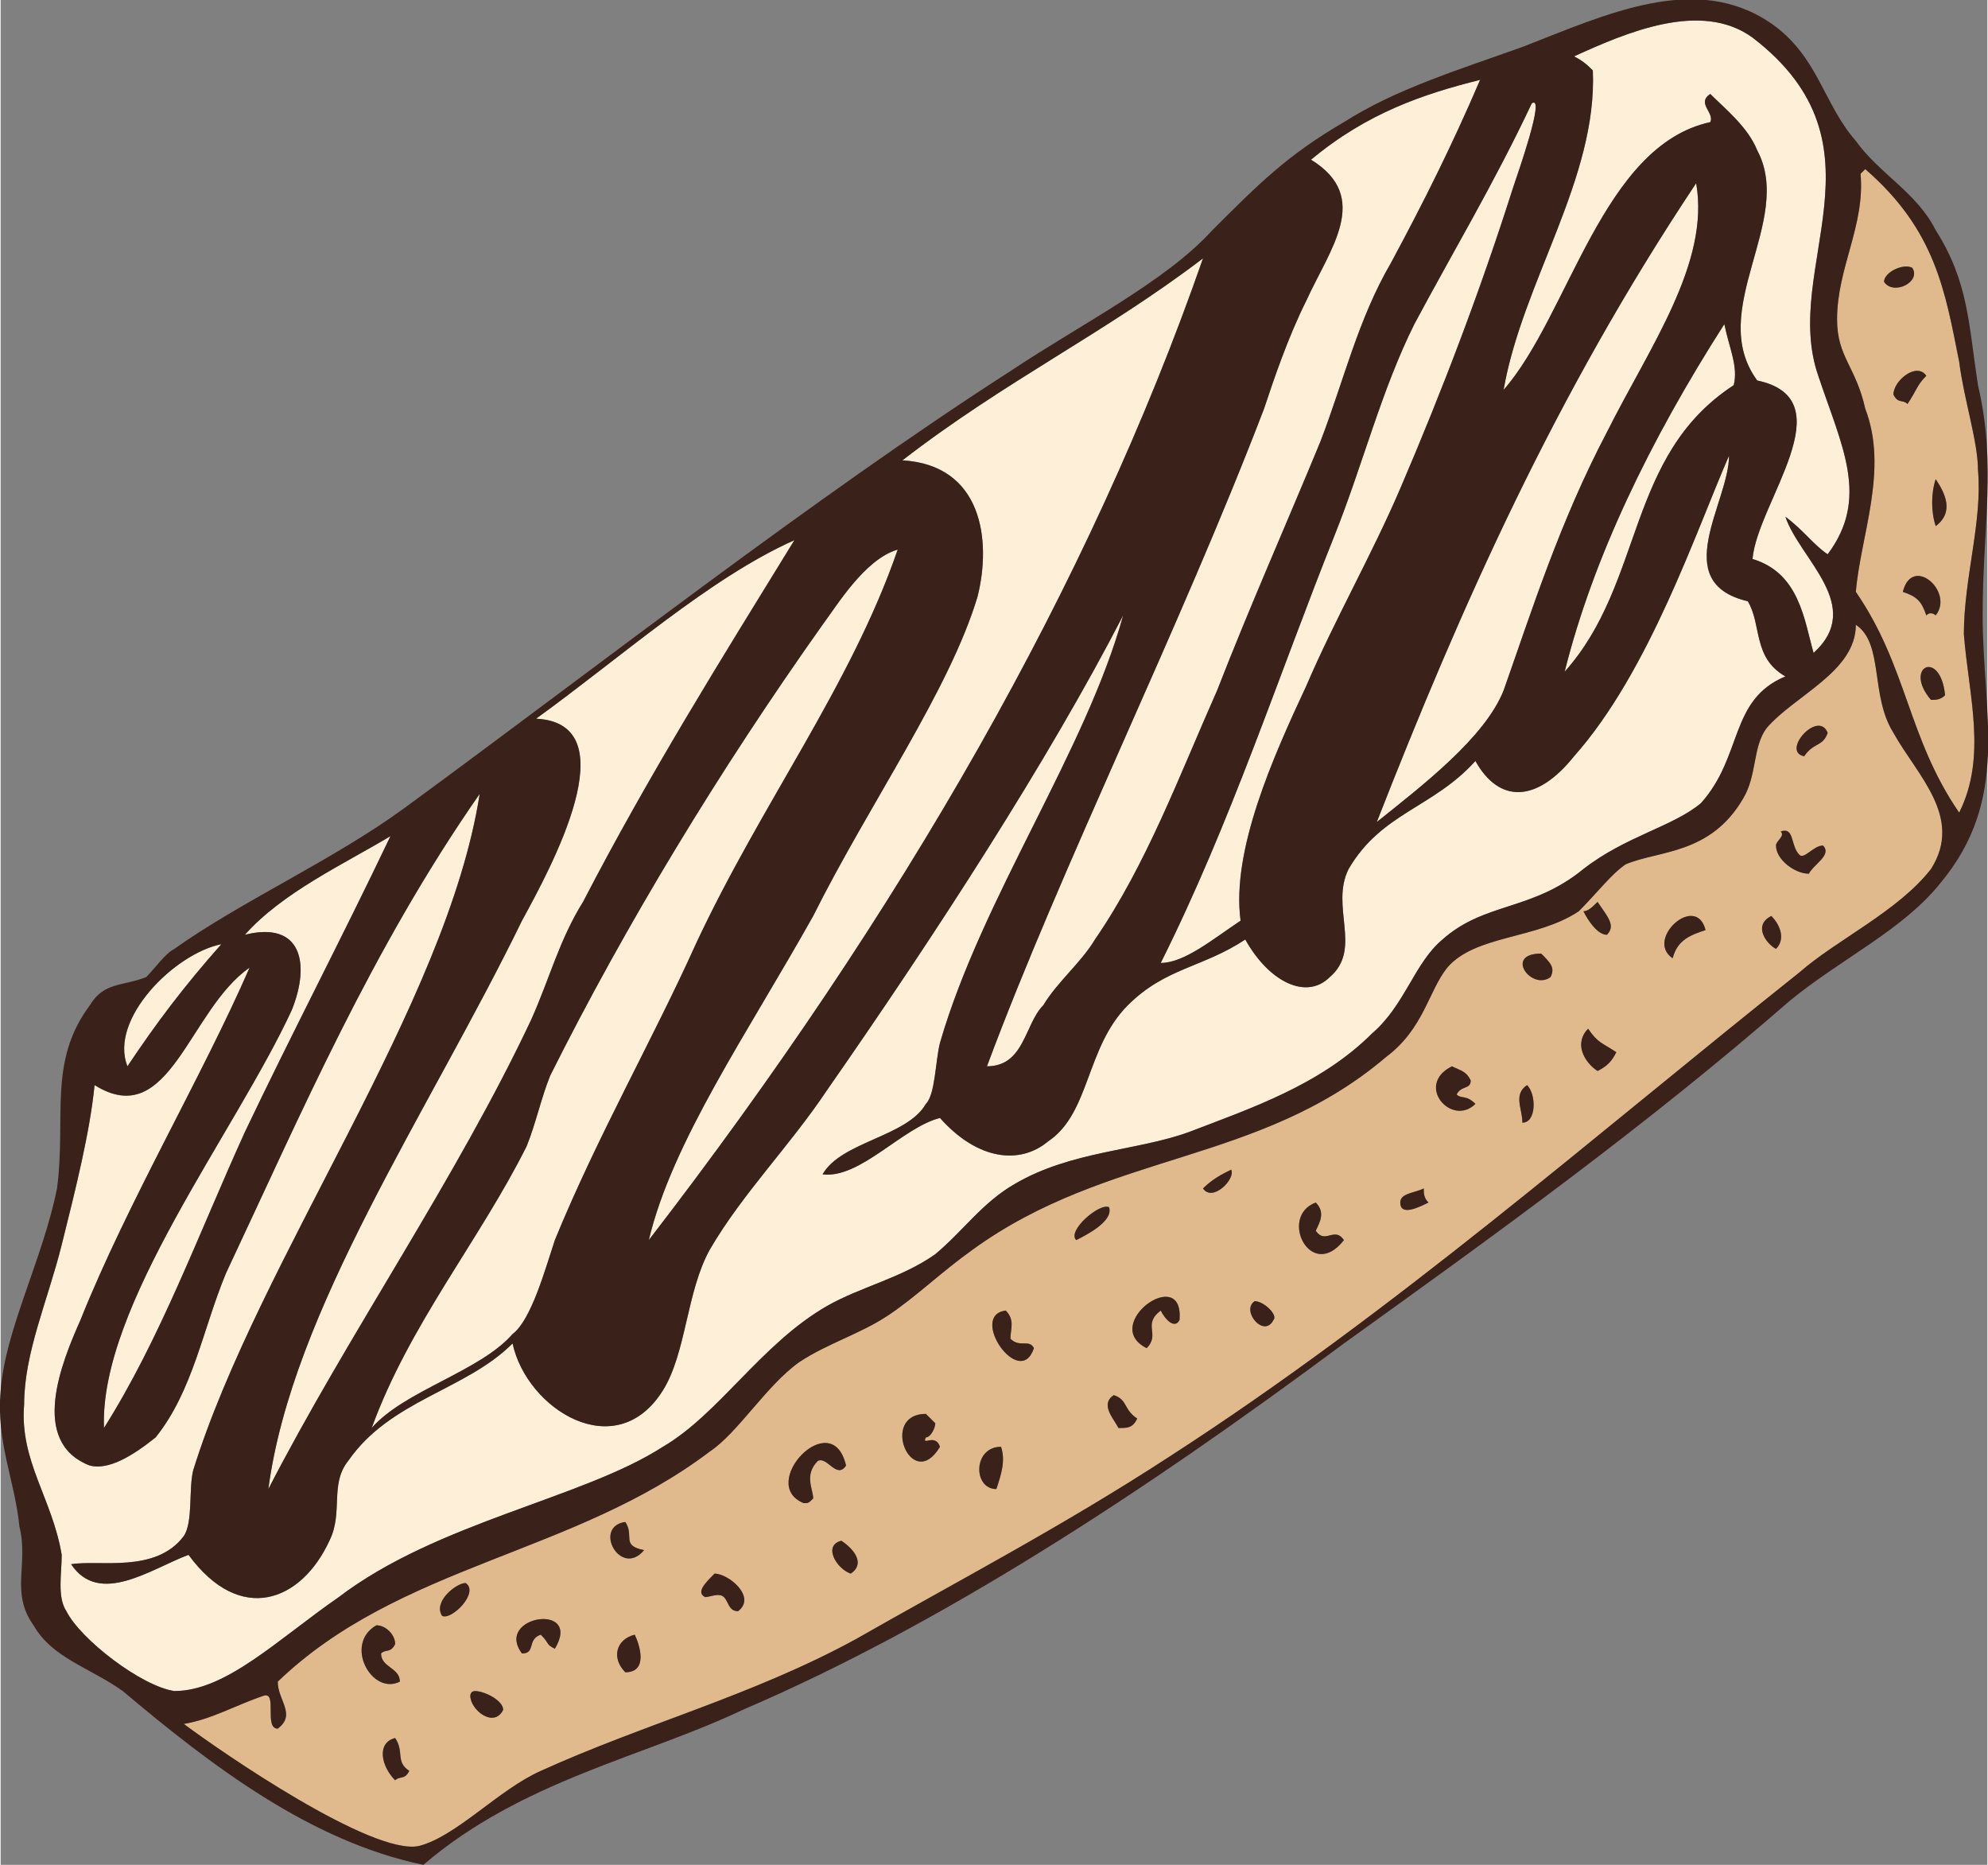 <?xml version="1.0" encoding="UTF-8"?>
<!DOCTYPE svg PUBLIC "-//W3C//DTD SVG 1.1//EN" "http://www.w3.org/Graphics/SVG/1.1/DTD/svg11.dtd">
<!-- Creator: CorelDRAW X8 -->
<svg xmlns="http://www.w3.org/2000/svg" xml:space="preserve" width="3.222in" height="3.022in" version="1.1" style="shape-rendering:geometricPrecision; text-rendering:geometricPrecision; image-rendering:optimizeQuality; fill-rule:evenodd; clip-rule:evenodd"
viewBox="0 0 423 397"
 xmlns:xlink="http://www.w3.org/1999/xlink">
 <rect x="0" y="0" width="423" height="397" fill="#808080" stroke="none"/>
 <defs>
  <style type="text/css">
   <![CDATA[
    .fil2 {fill:#3A2119;fill-rule:nonzero}
    .fil0 {fill:#E0BA8D;fill-rule:nonzero}
    .fil1 {fill:#FEEFD8;fill-rule:nonzero}
   ]]>
  </style>
 </defs>
 <g id="Layer_x0020_1">

  <path class="fil0" d="M396 37c1,11 -5,20 -5,31 0,8 4,10 6,19 5,13 -1,27 -2,39 11,16 11,31 22,47 6,-12 2,-25 1,-38 0,-12 4,-24 3,-35 0,-6 -3,-15 -4,-23 -3,-15 -5,-28 -20,-41 -1,1 -1,1 -1,1zm18 111c-1,1 -2,1 -3,1 -6,-7 2,-11 3,-1zm-2 -17c0,0 -1,-1 -2,0 -1,-3 -2,-4 -5,-5 2,-8 11,0 7,5zm0 -19c-1,-3 -1,-7 0,-10 2,3 4,7 0,10zm-6 -26c-1,-1 -2,0 -3,-2 0,-3 5,-7 7,-4 -2,2 -2,3 -4,6zm-5 -26c0,-2 4,-4 6,-3 2,3 -4,6 -6,3z"/>
  <path class="fil0" d="M395 133c0,10 -13,15 -19,22 -3,4 -2,10 -5,15 -7,12 -18,11 -25,14 -3,2 -6,6 -10,10 -9,6 -22,5 -28,12 -4,5 -5,13 -13,19 -27,23 -59,20 -88,41 -7,5 -12,10 -18,14 -6,4 -13,6 -19,10 -7,5 -13,15 -19,19 -29,22 -66,24 -92,49 0,4 4,7 0,10 -3,0 0,-8 -3,-7 -6,2 -11,5 -17,6 8,6 40,28 50,26 8,-2 17,-12 26,-16 22,-10 45,-16 67,-28 21,-12 44,-24 67,-39 48,-31 90,-68 134,-103 8,-7 21,-13 28,-22 7,-11 -3,-20 -8,-29 -5,-8 -2,-19 -8,-23zm-308 244c-1,2 -2,1 -3,2 -3,-3 -4,-8 0,-9 2,3 0,5 3,7zm-3 -27c-1,2 -2,1 -3,2 0,3 4,3 4,6 -6,3 -12,-8 -5,-12 2,0 4,2 4,4zm23 14c-2,4 -7,0 -7,-3 0,0 0,-1 1,-1 2,0 6,2 6,4zm-13 -20c-2,-3 3,-7 5,-7 3,2 -3,8 -5,7zm24 7c-2,-1 -1,-1 -3,-3 -3,1 -1,4 -4,4 -6,-8 13,-11 7,-1zm15 5c-3,-3 -2,-7 2,-8 1,2 3,8 -2,8zm4 -26c-5,6 -11,-5 -4,-6 2,3 -1,5 4,6zm20 13c-2,0 -2,-2 -3,-3 -1,-1 -3,0 -4,0 -2,-1 0,-3 2,-5 3,0 9,5 5,8zm24 -8c-3,-1 -6,-6 -2,-7 3,2 5,5 2,7zm-1 -23c-2,3 -4,-2 -6,-1 -3,3 -1,6 -1,8 -1,1 -1,1 -2,1 -10,-4 6,-21 9,-8zm20 -4c-6,10 -13,-7 -3,-7 1,1 1,1 2,2 0,1 -1,3 -2,3 -1,2 2,-1 3,2zm12 9c-5,0 -5,-9 1,-9 1,3 0,6 -1,9zm8 -30c-3,9 -14,-7 -6,-8 2,2 1,4 1,6 2,2 4,0 5,2zm22 15c-1,2 -2,2 -4,2 -1,-2 -4,-5 -1,-7 3,1 2,3 5,5zm9 -21c-1,2 -3,0 -4,-2 -4,3 0,5 -3,8 -10,-5 8,-18 7,-6zm-22 -17c-2,-2 5,-8 7,-7 1,3 -5,6 -7,7zm42 17c-2,4 -7,-2 -4,-4 2,0 5,3 4,4zm-15 -28c2,-2 4,-3 6,-4 1,2 -4,7 -6,4zm24 9c2,3 4,-1 6,2 -7,9 -14,-5 -6,-8 2,2 1,4 0,6zm24 -6c-2,1 -6,3 -6,0 0,-2 3,-2 5,-3 0,1 0,2 1,3zm9 -26c0,2 -2,1 -3,3 1,1 2,0 4,2 -5,5 -13,-4 -5,-8 2,1 3,1 4,3zm11 9c0,-3 -2,-6 1,-8 2,2 2,8 -1,8zm20 -15c-1,2 -2,3 -4,4 -3,-2 -5,-6 -2,-9 2,3 3,3 6,5zm-14 -16c-4,3 -10,-5 -2,-5 2,2 3,3 2,5zm12 -9c-2,0 -4,-3 -5,-5 1,0 2,-1 3,-2 2,3 4,5 2,7zm21 -1c-3,1 -6,2 -7,6 -6,-4 5,-14 7,-6zm15 4c-2,-1 -5,-5 -1,-7 2,2 3,5 1,7zm7 -16c-3,0 -7,-3 -7,-6 0,-1 2,-2 1,-3 3,-1 2,3 4,5 1,1 3,-2 5,-2 2,2 -2,4 -3,6zm4 -30c-1,3 -3,2 -5,5 -5,-1 3,-10 5,-5z"/>
  <path class="fil1" d="M335 12c2,1 3,2 4,3 1,23 -15,45 -19,68 14,-16 21,-52 44,-57 1,-2 -3,-4 0,-6 3,3 8,7 10,12 8,15 -11,34 0,49 19,4 0,26 -1,38 10,3 11,13 13,20 11,-10 -3,-20 -6,-29 4,3 6,6 9,8 9,-12 3,-23 -2,-38 -8,-23 16,-49 -14,-72 -11,-8 -27,-1 -38,4z"/>
  <path class="fil1" d="M72 340c21,-16 52,-21 69,-32 12,-7 21,-22 35,-30 7,-4 16,-6 23,-11 6,-5 10,-11 17,-15 12,-7 26,-7 37,-11 13,-5 28,-10 39,-21 7,-6 9,-15 15,-20 9,-8 19,-6 30,-15 9,-7 19,-9 25,-14 9,-10 6,-22 18,-27 -7,-4 -5,-11 -8,-16 -17,-4 -4,-21 -4,-31 -7,16 -17,46 -33,64 -8,10 -16,10 -21,1 -9,10 -20,11 -27,23 -4,8 3,17 -4,23 -5,5 -13,1 -18,-8 -9,6 -17,6 -25,14 -9,9 -8,23 -17,29 -6,5 -15,4 -23,-5 -8,2 -17,13 -25,12 4,-7 18,-8 22,-15 2,-2 2,-9 3,-13 9,-31 31,-62 39,-91 -16,31 -40,68 -63,101 -8,12 -18,22 -25,34 -5,9 -5,22 -10,30 -10,16 -29,4 -32,-10 -10,10 -26,12 -35,25 -4,5 -1,11 -4,17 -6,13 -19,18 -30,3 -8,3 -19,11 -25,2 6,-1 18,2 24,-6 2,-3 1,-10 2,-14 14,-45 54,-99 61,-144 -23,33 -38,68 -54,102 -5,12 -7,25 -15,35 -5,4 -10,7 -14,6 -13,-5 -6,-22 -2,-31 10,-25 26,-52 36,-75 -13,9 -17,35 -33,25 -1,10 -4,22 -7,34 -3,12 -8,23 -8,34 -1,12 6,20 8,32 0,4 -1,9 1,12 3,6 16,16 23,17 11,0 22,-11 35,-20z"/>
  <path class="fil1" d="M27 227c6,-9 12,-17 20,-26 -10,2 -24,16 -20,26z"/>
  <path class="fil1" d="M62 215c-12,26 -41,63 -40,89 12,-19 20,-41 30,-63 10,-21 21,-42 31,-63 -10,6 -23,12 -31,21 12,-3 14,6 10,16z"/>
  <path class="fil1" d="M117 229c-2,5 -3,10 -5,15 -10,20 -25,38 -33,60 7,-8 23,-12 30,-20 4,-3 7,-14 9,-20 9,-22 21,-43 30,-63 14,-30 33,-55 43,-84 -7,2 -13,12 -16,16 -22,31 -42,64 -58,96z"/>
  <path class="fil1" d="M111 196c-20,41 -49,83 -54,121 17,-33 40,-66 56,-100 4,-9 6,-17 11,-25 14,-27 29,-51 45,-77 -18,8 -37,25 -55,38 20,1 3,32 -3,43z"/>
  <path class="fil1" d="M138 264c54,-70 94,-140 118,-209 -21,16 -42,26 -64,43 17,1 19,17 16,29 -6,20 -23,44 -35,68 -14,25 -30,48 -35,69z"/>
  <path class="fil1" d="M210 227c8,0 8,-9 12,-13 3,-5 8,-9 11,-14 11,-16 18,-35 26,-53 7,-18 15,-36 22,-53 5,-13 8,-26 15,-38 7,-13 13,-25 19,-39 -12,3 -24,7 -36,17 13,8 4,19 -1,30 -4,8 -7,17 -9,23 -18,47 -43,97 -59,140z"/>
  <path class="fil1" d="M284 114c-12,30 -22,61 -37,91 5,0 11,-5 17,-9 -2,-15 7,-35 14,-50 6,-14 14,-28 20,-42 9,-21 17,-42 24,-64 1,-3 7,-20 4,-18 0,0 0,0 0,0 -8,17 -17,32 -25,47 -7,14 -11,30 -17,45z"/>
  <path class="fil1" d="M369 82c1,-4 -1,-8 -2,-13 -16,25 -28,50 -34,74 17,-19 13,-46 36,-61z"/>
  <path class="fil1" d="M361 39c-30,45 -50,90 -68,136 10,-8 23,-18 27,-28 6,-17 12,-36 22,-55 9,-18 22,-36 19,-53z"/>
  <path class="fil2" d="M85 358c0,-3 -4,-3 -4,-6 1,-1 2,0 3,-2 0,-2 -2,-4 -4,-4 -7,4 -1,15 5,12z"/>
  <path class="fil2" d="M99 337c-2,0 -7,4 -5,7 2,1 8,-5 5,-7z"/>
  <path class="fil2" d="M84 379c1,-1 2,0 3,-2 -3,-2 -1,-4 -3,-7 -4,1 -3,6 0,9z"/>
  <path class="fil2" d="M137 330c-5,-1 -2,-3 -4,-6 -7,1 -1,12 4,6z"/>
  <path class="fil2" d="M111 352c3,0 1,-3 4,-4 2,2 1,2 3,3 6,-10 -13,-7 -7,1z"/>
  <path class="fil2" d="M401 60c2,3 8,0 6,-3 -2,-1 -6,1 -6,3z"/>
  <path class="fil2" d="M100 361c0,3 5,7 7,3 0,-2 -4,-4 -6,-4 -1,0 -1,1 -1,1z"/>
  <path class="fil2" d="M171 320c1,0 1,0 2,-1 0,-2 -2,-5 1,-8 2,-1 4,4 6,1 -3,-13 -19,4 -9,8z"/>
  <path class="fil2" d="M133 356c5,0 3,-6 2,-8 -4,1 -5,5 -2,8z"/>
  <path class="fil2" d="M403 84c1,2 2,1 3,2 2,-3 2,-4 4,-6 -2,-3 -7,1 -7,4z"/>
  <path class="fil2" d="M152 335c-2,2 -4,4 -2,5 1,0 3,-1 4,0 1,1 1,3 3,3 4,-3 -2,-8 -5,-8z"/>
  <path class="fil2" d="M229 264c2,-1 8,-4 7,-7 -2,-1 -9,5 -7,7z"/>
  <path class="fil2" d="M214 279c-8,1 3,17 6,8 -1,-2 -3,0 -5,-2 0,-2 1,-4 -1,-6z"/>
  <path class="fil2" d="M199 303c-1,-1 -1,-1 -2,-2 -10,0 -3,17 3,7 -1,-3 -4,0 -3,-2 1,0 2,-2 2,-3z"/>
  <path class="fil2" d="M181 335c3,-2 1,-5 -2,-7 -4,1 -1,6 2,7z"/>
  <path class="fil2" d="M256 253c2,3 7,-2 6,-4 -2,1 -4,2 -6,4z"/>
  <path class="fil2" d="M412 112c4,-3 2,-7 0,-10 -1,3 -1,7 0,10z"/>
  <path class="fil2" d="M212 317c1,-3 2,-6 1,-9 -6,0 -6,9 -1,9z"/>
  <path class="fil2" d="M244 287c3,-3 -1,-5 3,-8 1,2 3,4 4,2 1,-12 -17,1 -7,6z"/>
  <path class="fil2" d="M330 208c1,-2 0,-3 -2,-5 -8,0 -2,8 2,5z"/>
  <path class="fil2" d="M405 126c3,1 4,2 5,5 1,-1 2,0 2,0 4,-5 -5,-13 -7,-5z"/>
  <path class="fil2" d="M342 199c2,-2 0,-4 -2,-7 -1,1 -2,2 -3,2 1,2 3,5 5,5z"/>
  <path class="fil2" d="M237 297c-3,2 0,5 1,7 2,0 3,0 4,-2 -3,-2 -2,-4 -5,-5z"/>
  <path class="fil2" d="M286 264c-2,-3 -4,1 -6,-2 1,-2 2,-4 0,-6 -8,3 -1,17 6,8z"/>
  <path class="fil2" d="M314 235c-2,-2 -3,-1 -4,-2 1,-2 3,-1 3,-3 -1,-2 -2,-2 -4,-3 -8,4 0,13 5,8z"/>
  <path class="fil2" d="M384 161c2,-3 4,-2 5,-5 -2,-5 -10,4 -5,5z"/>
  <path class="fil2" d="M271 281c1,-1 -2,-4 -4,-4 -3,2 2,8 4,4z"/>
  <path class="fil2" d="M411 149c1,0 2,0 3,-1 -1,-10 -9,-6 -3,1z"/>
  <path class="fil2" d="M356 204c1,-4 4,-5 7,-6 -2,-8 -13,2 -7,6z"/>
  <path class="fil2" d="M298 256c0,3 4,1 6,0 -1,-1 -1,-2 -1,-3 -2,1 -5,1 -5,3z"/>
  <path class="fil2" d="M324 239c3,0 3,-6 1,-8 -3,2 -1,5 -1,8z"/>
  <path class="fil2" d="M383 182c-2,-2 -1,-6 -4,-5 1,1 -1,2 -1,3 0,3 4,6 7,6 1,-2 5,-4 3,-6 -2,0 -4,3 -5,2z"/>
  <path class="fil2" d="M340 228c2,-1 3,-2 4,-4 -3,-2 -4,-2 -6,-5 -3,3 -1,7 2,9z"/>
  <path class="fil2" d="M378 202c2,-2 1,-5 -1,-7 -4,2 -1,6 1,7z"/>
  <path class="fil2" d="M377 5c-16,-11 -35,-2 -53,5 -14,5 -27,9 -38,16 -12,7 -18,13 -28,23 -10,11 -28,20 -43,30 -42,27 -88,63 -129,93 -15,11 -35,20 -49,30 -2,1 -4,4 -6,6 -5,2 -9,1 -12,6 -9,12 -5,24 -7,39 -3,15 -11,30 -12,43 -1,11 3,19 4,29 2,8 -2,14 3,21 4,7 12,9 19,14 19,16 40,32 64,37 21,-18 47,-23 68,-33 42,-18 85,-46 128,-78 32,-23 64,-46 95,-73 11,-9 24,-15 32,-25 15,-18 9,-36 9,-57 0,-19 3,-32 -1,-49 -2,-13 -2,-22 -9,-33 -4,-8 -12,-12 -17,-19 -7,-8 -8,-18 -18,-25zm-51 17c3,-2 -3,15 -4,18 -7,22 -15,43 -24,64 -6,14 -14,28 -20,42 -7,15 -16,35 -14,50 -6,4 -12,9 -17,9 15,-30 25,-61 37,-91 6,-15 10,-31 17,-45 8,-15 17,-30 25,-47 0,0 0,0 0,0zm16 70c-10,19 -16,38 -22,55 -4,10 -17,20 -27,28 18,-46 38,-91 68,-136 3,17 -10,35 -19,53zm25 -23c1,5 3,9 2,13 -23,15 -19,42 -36,61 6,-24 18,-49 34,-74zm-89 -5c5,-11 14,-22 1,-30 12,-10 24,-14 36,-17 -6,14 -12,26 -19,39 -7,12 -10,25 -15,38 -7,17 -15,35 -22,53 -8,18 -15,37 -26,53 -3,5 -8,9 -11,14 -4,4 -4,13 -12,13 16,-43 41,-93 59,-140 2,-6 5,-15 9,-23zm-86 34c22,-17 43,-27 64,-43 -24,69 -64,139 -118,209 5,-21 21,-44 35,-69 12,-24 29,-48 35,-68 3,-12 1,-28 -16,-29zm-1 19c-10,29 -29,54 -43,84 -9,20 -21,41 -30,63 -2,6 -5,17 -9,20 -7,8 -23,12 -30,20 8,-22 23,-40 33,-60 2,-5 3,-10 5,-15 16,-32 36,-65 58,-96 3,-4 9,-14 16,-16zm-77 36c18,-13 37,-30 55,-38 -16,26 -31,50 -45,77 -5,8 -7,16 -11,25 -16,34 -39,67 -56,100 5,-38 34,-80 54,-121 6,-11 23,-42 3,-43zm-31 25c-10,21 -21,42 -31,63 -10,22 -18,44 -30,63 -1,-26 28,-63 40,-89 4,-10 2,-19 -10,-16 8,-9 21,-15 31,-21zm-36 23c-8,9 -14,17 -20,26 -4,-10 10,-24 20,-26zm-33 142c-2,-3 -1,-8 -1,-12 -2,-12 -9,-20 -8,-32 0,-11 5,-22 8,-34 3,-12 6,-24 7,-34 16,10 20,-16 33,-25 -10,23 -26,50 -36,75 -4,9 -11,26 2,31 4,1 9,-2 14,-6 8,-10 10,-23 15,-35 16,-34 31,-69 54,-102 -7,45 -47,99 -61,144 -1,4 0,11 -2,14 -6,8 -18,5 -24,6 6,9 17,1 25,-2 11,15 24,10 30,-3 3,-6 0,-12 4,-17 9,-13 25,-15 35,-25 3,14 22,26 32,10 5,-8 5,-21 10,-30 7,-12 17,-22 25,-34 23,-33 47,-70 63,-101 -8,29 -30,60 -39,91 -1,4 -1,11 -3,13 -4,7 -18,8 -22,15 8,1 17,-10 25,-12 8,9 17,10 23,5 9,-6 8,-20 17,-29 8,-8 16,-8 25,-14 5,9 13,13 18,8 7,-6 0,-15 4,-23 7,-12 18,-13 27,-23 5,9 13,9 21,-1 16,-18 26,-48 33,-64 0,10 -13,27 4,31 3,5 1,12 8,16 -12,5 -9,17 -18,27 -6,5 -16,7 -25,14 -11,9 -21,7 -30,15 -6,5 -8,14 -15,20 -11,11 -26,16 -39,21 -11,4 -25,4 -37,11 -7,4 -11,10 -17,15 -7,5 -16,7 -23,11 -14,8 -23,23 -35,30 -17,11 -48,16 -69,32 -13,9 -24,20 -35,20 -7,-1 -20,-11 -23,-17zm397 -158c-7,9 -20,15 -28,22 -44,35 -86,72 -134,103 -23,15 -46,27 -67,39 -22,12 -45,18 -67,28 -9,4 -18,14 -26,16 -10,2 -42,-20 -50,-26 6,-1 11,-4 17,-6 3,-1 0,7 3,7 4,-3 0,-6 0,-10 26,-25 63,-27 92,-49 6,-4 12,-14 19,-19 6,-4 13,-6 19,-10 6,-4 11,-9 18,-14 29,-21 61,-18 88,-41 8,-6 9,-14 13,-19 6,-7 19,-6 28,-12 4,-4 7,-8 10,-10 7,-3 18,-2 25,-14 3,-5 2,-11 5,-15 6,-7 19,-12 19,-22 6,4 3,15 8,23 5,9 15,18 8,29zm6 -108c1,8 4,17 4,23 1,11 -3,23 -3,35 1,13 5,26 -1,38 -11,-16 -11,-31 -22,-47 1,-12 7,-26 2,-39 -2,-9 -6,-11 -6,-19 0,-11 6,-20 5,-31 0,0 0,0 1,-1 15,13 17,26 20,41zm-30 3c5,15 11,26 2,38 -3,-2 -5,-5 -9,-8 3,9 17,19 6,29 -2,-7 -3,-17 -13,-20 1,-12 20,-34 1,-38 -11,-15 8,-34 0,-49 -2,-5 -7,-9 -10,-12 -3,2 1,4 0,6 -23,5 -30,41 -44,57 4,-23 20,-45 19,-68 -1,-1 -2,-2 -4,-3 11,-5 27,-12 38,-4 30,23 6,49 14,72z"/>
 </g>
</svg>
